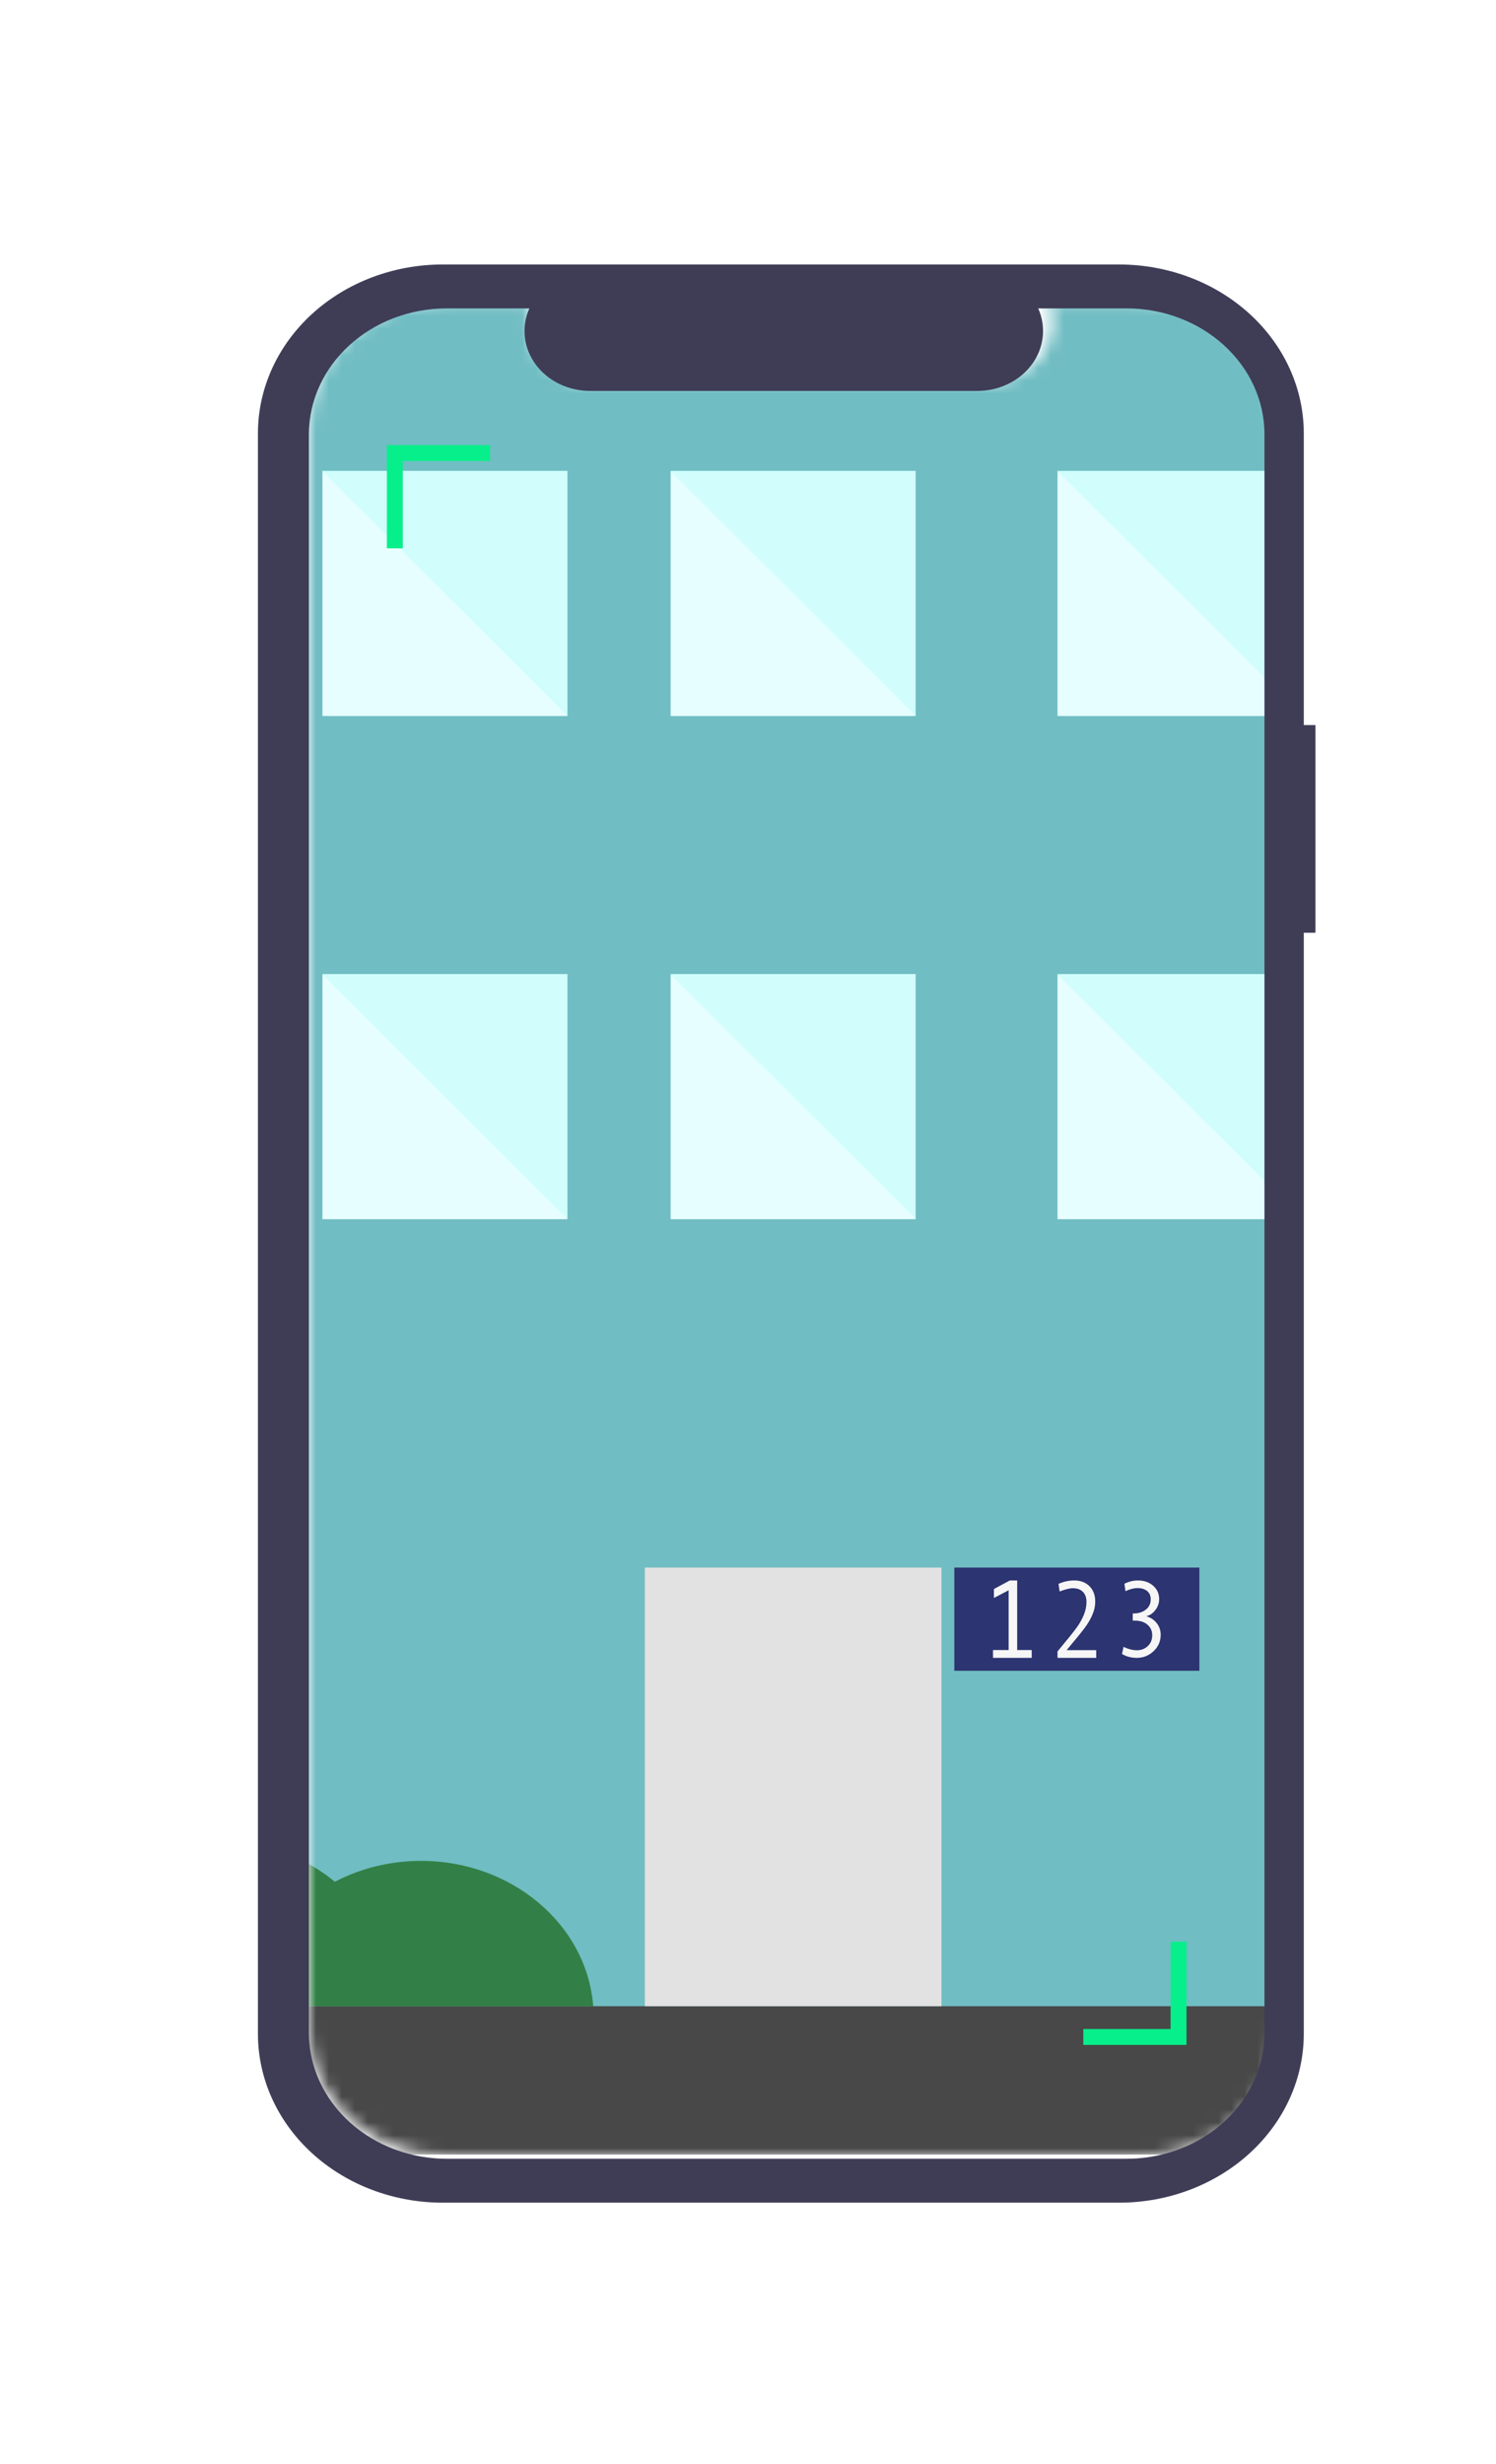 <svg xmlns="http://www.w3.org/2000/svg" xmlns:xlink="http://www.w3.org/1999/xlink" width="116" height="191" viewBox="0 0 116 191">
    <defs>
        <filter id="prefix__a" width="204.9%" height="157%" x="-52.4%" y="-28.5%" filterUnits="objectBoundingBox">
            <feOffset dy="2" in="SourceAlpha" result="shadowOffsetOuter1"/>
            <feGaussianBlur in="shadowOffsetOuter1" result="shadowBlurOuter1" stdDeviation="10"/>
            <feColorMatrix in="shadowBlurOuter1" result="shadowMatrixOuter1" values="0 0 0 0 0 0 0 0 0 0 0 0 0 0 0 0 0 0 0.4 0"/>
            <feMerge>
                <feMergeNode in="shadowMatrixOuter1"/>
                <feMergeNode in="SourceGraphic"/>
            </feMerge>
        </filter>
        <path id="prefix__b" d="M79 13.021v124.281c-.005 2.943-1.464 5.73-3.977 7.597-.274.204-.56.394-.857.57-1.776 1.072-3.862 1.642-5.996 1.64H14.83c-.864 0-1.726-.093-2.566-.279-4.851-1.071-8.265-5.007-8.264-9.528V13.022c0-5.416 4.85-9.807 10.83-9.807h6.472c-.647 1.436-.462 3.07.494 4.358.956 1.287 2.557 2.06 4.27 2.059h30.41c1.713-.002 3.312-.774 4.268-2.06.956-1.287 1.143-2.92.499-4.357h6.927c5.98 0 10.83 4.39 10.83 9.806z"/>
    </defs>
    <g fill="none" fill-rule="evenodd" filter="url(#prefix__a)" transform="translate(20 18)">
        <mask id="prefix__c" fill="#fff">
            <use xlink:href="#prefix__b"/>
        </mask>
        <use fill="#FFF" xlink:href="#prefix__b"/>
        <g mask="url(#prefix__c)">
            <g>
                <path fill="#484848" d="M16 247H100V259H16z" transform="translate(-18 -112)"/>
                <path fill="#70BDC3" d="M0 19.5H115V247.5H0z" transform="translate(-18 -112)"/>
                <path fill="#FFF" d="M21 87.5H40V106.5H21zM50 87.5H69V106.5H50zM80 87.5H99V106.5H80z" transform="translate(-18 -112)"/>
                <path fill="#E6FEFF" d="M23 128.5H42V147.5H23zM50 128.5H69V147.5H50zM80 128.5H99V147.5H80zM23 167.5H42V186.5H23zM50 167.5H69V186.5H50z" transform="translate(-18 -112)"/>
                <path fill="#E2E2E2" d="M48 213.5H71V247.5H48z" transform="translate(-18 -112)"/>
                <path fill="#E6FEFF" d="M80 167.5H99V186.5H80z" transform="translate(-18 -112)"/>
                <path fill="#328047" d="M30.642 236.234c-2.343 0-4.645.558-6.674 1.62-4.209-3.445-10.266-4.32-15.45-2.234C3.331 237.707-.008 242.364 0 247.5h44c-.498-6.345-6.329-11.264-13.358-11.266z" transform="translate(-18 -112)"/>
                <path fill="#2C3471" d="M72 213.5H91V221.5H72z" transform="translate(-18 -112)"/>
                <path fill="#7EFBF8" fill-opacity=".2" d="M49.959 167.479L69.004 167.479 69.004 186.48zM22.959 167.479L42.004 167.479 42.004 186.48zM22.959 128.479L42.004 128.479 42.004 147.48zM49.959 128.479L69.004 128.479 69.004 147.48zM79.959 128.479L99.004 128.479 99.004 147.48zM79.959 167.479L99.004 167.479 99.004 186.48z" transform="translate(-18 -112)"/>
                <path fill="#F6F6F6" d="M78 220.5h-3v-.605h1.209v-4.634l-1.14.596v-.693l1.233-.664h.57v5.395H78v.605zm5 0h-3v-.497c.76-.915 1.254-1.528 1.48-1.84.227-.311.412-.638.554-.98.141-.342.212-.683.212-1.022 0-.329-.092-.587-.276-.776-.185-.19-.443-.284-.775-.284-.256 0-.598.085-1.029.254l-.089-.588c.39-.178.797-.267 1.222-.267.487 0 .88.148 1.177.444.298.297.447.692.447 1.187 0 .354-.077.704-.23 1.052-.154.348-.35.681-.59 1.001-.24.32-.706.893-1.4 1.72H83v.596zm3.915-3.215c.327.098.59.278.788.539.198.26.297.553.297.878 0 .508-.184.935-.552 1.28-.368.345-.802.518-1.302.518-.426 0-.808-.101-1.146-.303l.122-.553c.353.178.702.266 1.047.266.325 0 .602-.108.832-.325.23-.217.344-.497.344-.838 0-.336-.123-.609-.37-.819-.245-.21-.571-.315-.978-.315h-.163v-.553h.045c.391 0 .714-.1.967-.297.254-.198.381-.465.381-.8 0-.274-.091-.488-.274-.642-.183-.154-.434-.231-.754-.231-.276 0-.586.08-.929.241l-.083-.577c.345-.17.692-.254 1.043-.254.48 0 .875.136 1.186.408.31.271.466.62.466 1.046 0 .295-.095.57-.284.825-.189.255-.417.416-.683.481v.025z" transform="translate(-18 -112)"/>
            </g>
        </g>
        <path fill="#2D2C3D" d="M3.785 167.802l-.338-.302c-4.85 6.918-8.316 11.568-10.398 13.95-2.083 2.383-5.01 5.777-8.78 10.182L-18 211.972l3.576 7.719c5.728 4.118 10.615 6.669 14.659 7.651 6.067 1.473 12.46-7.651 14.83-15.37 2.37-7.72 6.222-22.621 6.222-24.331 0-1.71 1.15-3.5 1.89-4.028.495-.353.769-1.074.823-2.162-5.554-.446-9.938-2.105-13.153-4.978-3.215-2.873-5.569-5.763-7.062-8.67z" mask="url(#prefix__c)"/>
        <path fill="#3F3D56" d="M82 36.2v16.096h-.904v85.345c0 3.471-1.509 6.8-4.196 9.254-2.687 2.455-6.33 3.833-10.13 3.833H14.327c-3.8 0-7.444-1.378-10.13-3.833C1.508 144.441 0 141.112 0 137.641V13.587c0-3.47 1.51-6.8 4.196-9.254C6.883 1.88 10.526.5 14.326.5H66.77c3.8 0 7.443 1.379 10.13 3.833 2.687 2.455 4.196 5.783 4.196 9.254V36.2H82zm-3.953-22.521c0-5.398-4.79-9.774-10.7-9.774h-6.843c.636 1.432.452 3.06-.493 4.342-.944 1.282-2.524 2.052-4.216 2.054H25.752c-1.692 0-3.274-.77-4.218-2.053s-1.127-2.911-.488-4.343h-6.394c-5.909 0-10.699 4.376-10.7 9.774v123.87c0 4.506 3.372 8.429 8.165 9.497.83.185 1.68.278 2.535.277h52.695c2.108.003 4.17-.566 5.924-1.634.293-.175.576-.365.847-.568 2.483-1.86 3.924-4.639 3.929-7.572V13.679z"/>
        <path fill="#07EF8A" d="M72 138.5L64 138.5 64 137.269 70.769 137.269 70.769 130.5 72 130.5zM11.231 22.5L10 22.5 10 14.5 18 14.5 18 15.731 11.231 15.731z"/>
    </g>
</svg>
